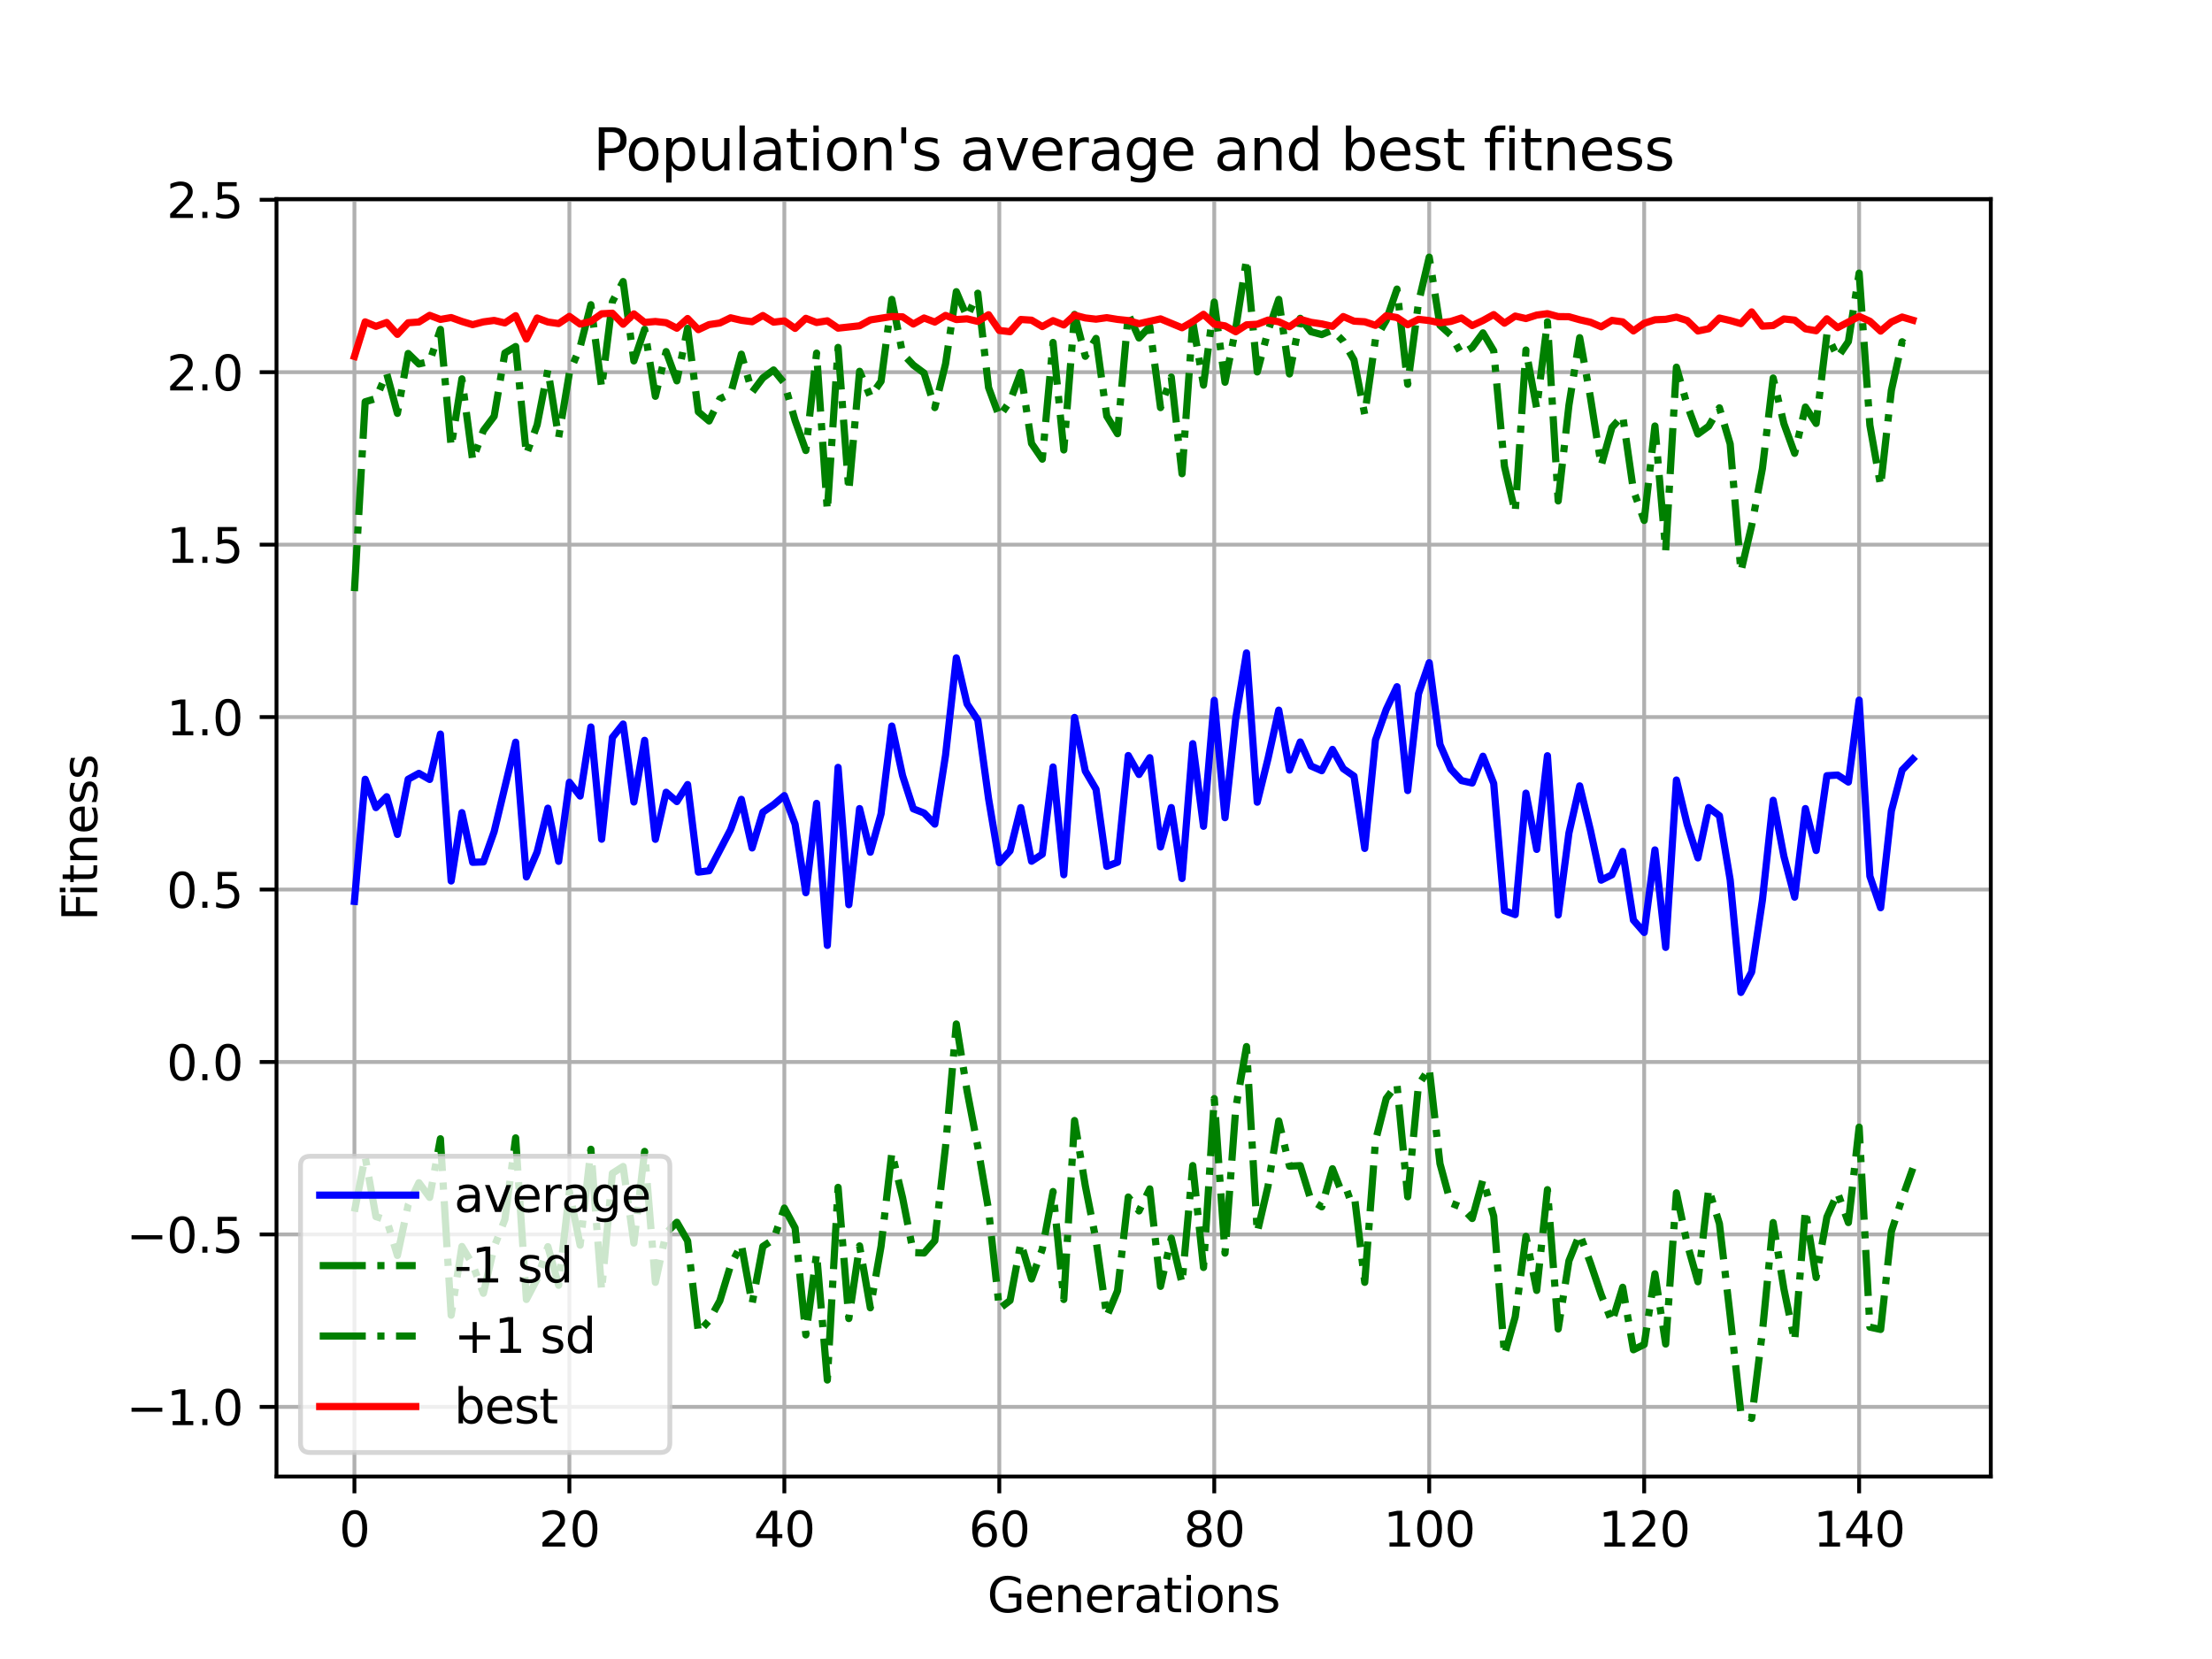 <?xml version="1.0" encoding="utf-8" standalone="no"?>
<!DOCTYPE svg PUBLIC "-//W3C//DTD SVG 1.1//EN"
  "http://www.w3.org/Graphics/SVG/1.1/DTD/svg11.dtd">
<svg xmlns:xlink="http://www.w3.org/1999/xlink" width="460.8pt" height="345.6pt" viewBox="0 0 460.8 345.6" xmlns="http://www.w3.org/2000/svg" version="1.1">
 <defs>
  <style type="text/css">*{stroke-linejoin: round; stroke-linecap: butt}</style>
 </defs>
 <g id="figure_1">
  <g id="patch_1">
   <path d="M 0 345.6 
L 460.8 345.6 
L 460.8 0 
L 0 0 
z
" style="fill: #ffffff"/>
  </g>
  <g id="axes_1">
   <g id="patch_2">
    <path d="M 57.6 307.584 
L 414.72 307.584 
L 414.72 41.472 
L 57.6 41.472 
z
" style="fill: #ffffff"/>
   </g>
   <g id="matplotlib.axis_1">
    <g id="xtick_1">
     <g id="line2d_1">
      <path d="M 73.833 307.584 
L 73.833 41.472 
" clip-path="url(#ped1a5c85a5)" style="fill: none; stroke: #b0b0b0; stroke-width: 0.8; stroke-linecap: square"/>
     </g>
     <g id="line2d_2">
      <defs>
       <path id="m514f071014" d="M 0 0 
L 0 3.5 
" style="stroke: #000000; stroke-width: 0.8"/>
      </defs>
      <g>
       <use xlink:href="#m514f071014" x="73.833" y="307.584" style="stroke: #000000; stroke-width: 0.8"/>
      </g>
     </g>
     <g id="text_1">
      <!-- 0 -->
      <g transform="translate(70.651 322.182) scale(0.1 -0.1)">
       <defs>
        <path id="DejaVuSans-30" d="M 2034 4250 
Q 1547 4250 1301 3770 
Q 1056 3291 1056 2328 
Q 1056 1369 1301 889 
Q 1547 409 2034 409 
Q 2525 409 2770 889 
Q 3016 1369 3016 2328 
Q 3016 3291 2770 3770 
Q 2525 4250 2034 4250 
z
M 2034 4750 
Q 2819 4750 3233 4129 
Q 3647 3509 3647 2328 
Q 3647 1150 3233 529 
Q 2819 -91 2034 -91 
Q 1250 -91 836 529 
Q 422 1150 422 2328 
Q 422 3509 836 4129 
Q 1250 4750 2034 4750 
z
" transform="scale(0.016)"/>
       </defs>
       <use xlink:href="#DejaVuSans-30"/>
      </g>
     </g>
    </g>
    <g id="xtick_2">
     <g id="line2d_3">
      <path d="M 118.613 307.584 
L 118.613 41.472 
" clip-path="url(#ped1a5c85a5)" style="fill: none; stroke: #b0b0b0; stroke-width: 0.8; stroke-linecap: square"/>
     </g>
     <g id="line2d_4">
      <g>
       <use xlink:href="#m514f071014" x="118.613" y="307.584" style="stroke: #000000; stroke-width: 0.8"/>
      </g>
     </g>
     <g id="text_2">
      <!-- 20 -->
      <g transform="translate(112.25 322.182) scale(0.1 -0.1)">
       <defs>
        <path id="DejaVuSans-32" d="M 1228 531 
L 3431 531 
L 3431 0 
L 469 0 
L 469 531 
Q 828 903 1448 1529 
Q 2069 2156 2228 2338 
Q 2531 2678 2651 2914 
Q 2772 3150 2772 3378 
Q 2772 3750 2511 3984 
Q 2250 4219 1831 4219 
Q 1534 4219 1204 4116 
Q 875 4013 500 3803 
L 500 4441 
Q 881 4594 1212 4672 
Q 1544 4750 1819 4750 
Q 2544 4750 2975 4387 
Q 3406 4025 3406 3419 
Q 3406 3131 3298 2873 
Q 3191 2616 2906 2266 
Q 2828 2175 2409 1742 
Q 1991 1309 1228 531 
z
" transform="scale(0.016)"/>
       </defs>
       <use xlink:href="#DejaVuSans-32"/>
       <use xlink:href="#DejaVuSans-30" x="63.623"/>
      </g>
     </g>
    </g>
    <g id="xtick_3">
     <g id="line2d_5">
      <path d="M 163.393 307.584 
L 163.393 41.472 
" clip-path="url(#ped1a5c85a5)" style="fill: none; stroke: #b0b0b0; stroke-width: 0.8; stroke-linecap: square"/>
     </g>
     <g id="line2d_6">
      <g>
       <use xlink:href="#m514f071014" x="163.393" y="307.584" style="stroke: #000000; stroke-width: 0.8"/>
      </g>
     </g>
     <g id="text_3">
      <!-- 40 -->
      <g transform="translate(157.03 322.182) scale(0.1 -0.1)">
       <defs>
        <path id="DejaVuSans-34" d="M 2419 4116 
L 825 1625 
L 2419 1625 
L 2419 4116 
z
M 2253 4666 
L 3047 4666 
L 3047 1625 
L 3713 1625 
L 3713 1100 
L 3047 1100 
L 3047 0 
L 2419 0 
L 2419 1100 
L 313 1100 
L 313 1709 
L 2253 4666 
z
" transform="scale(0.016)"/>
       </defs>
       <use xlink:href="#DejaVuSans-34"/>
       <use xlink:href="#DejaVuSans-30" x="63.623"/>
      </g>
     </g>
    </g>
    <g id="xtick_4">
     <g id="line2d_7">
      <path d="M 208.173 307.584 
L 208.173 41.472 
" clip-path="url(#ped1a5c85a5)" style="fill: none; stroke: #b0b0b0; stroke-width: 0.8; stroke-linecap: square"/>
     </g>
     <g id="line2d_8">
      <g>
       <use xlink:href="#m514f071014" x="208.173" y="307.584" style="stroke: #000000; stroke-width: 0.8"/>
      </g>
     </g>
     <g id="text_4">
      <!-- 60 -->
      <g transform="translate(201.81 322.182) scale(0.1 -0.1)">
       <defs>
        <path id="DejaVuSans-36" d="M 2113 2584 
Q 1688 2584 1439 2293 
Q 1191 2003 1191 1497 
Q 1191 994 1439 701 
Q 1688 409 2113 409 
Q 2538 409 2786 701 
Q 3034 994 3034 1497 
Q 3034 2003 2786 2293 
Q 2538 2584 2113 2584 
z
M 3366 4563 
L 3366 3988 
Q 3128 4100 2886 4159 
Q 2644 4219 2406 4219 
Q 1781 4219 1451 3797 
Q 1122 3375 1075 2522 
Q 1259 2794 1537 2939 
Q 1816 3084 2150 3084 
Q 2853 3084 3261 2657 
Q 3669 2231 3669 1497 
Q 3669 778 3244 343 
Q 2819 -91 2113 -91 
Q 1303 -91 875 529 
Q 447 1150 447 2328 
Q 447 3434 972 4092 
Q 1497 4750 2381 4750 
Q 2619 4750 2861 4703 
Q 3103 4656 3366 4563 
z
" transform="scale(0.016)"/>
       </defs>
       <use xlink:href="#DejaVuSans-36"/>
       <use xlink:href="#DejaVuSans-30" x="63.623"/>
      </g>
     </g>
    </g>
    <g id="xtick_5">
     <g id="line2d_9">
      <path d="M 252.952 307.584 
L 252.952 41.472 
" clip-path="url(#ped1a5c85a5)" style="fill: none; stroke: #b0b0b0; stroke-width: 0.8; stroke-linecap: square"/>
     </g>
     <g id="line2d_10">
      <g>
       <use xlink:href="#m514f071014" x="252.952" y="307.584" style="stroke: #000000; stroke-width: 0.8"/>
      </g>
     </g>
     <g id="text_5">
      <!-- 80 -->
      <g transform="translate(246.59 322.182) scale(0.1 -0.1)">
       <defs>
        <path id="DejaVuSans-38" d="M 2034 2216 
Q 1584 2216 1326 1975 
Q 1069 1734 1069 1313 
Q 1069 891 1326 650 
Q 1584 409 2034 409 
Q 2484 409 2743 651 
Q 3003 894 3003 1313 
Q 3003 1734 2745 1975 
Q 2488 2216 2034 2216 
z
M 1403 2484 
Q 997 2584 770 2862 
Q 544 3141 544 3541 
Q 544 4100 942 4425 
Q 1341 4750 2034 4750 
Q 2731 4750 3128 4425 
Q 3525 4100 3525 3541 
Q 3525 3141 3298 2862 
Q 3072 2584 2669 2484 
Q 3125 2378 3379 2068 
Q 3634 1759 3634 1313 
Q 3634 634 3220 271 
Q 2806 -91 2034 -91 
Q 1263 -91 848 271 
Q 434 634 434 1313 
Q 434 1759 690 2068 
Q 947 2378 1403 2484 
z
M 1172 3481 
Q 1172 3119 1398 2916 
Q 1625 2713 2034 2713 
Q 2441 2713 2670 2916 
Q 2900 3119 2900 3481 
Q 2900 3844 2670 4047 
Q 2441 4250 2034 4250 
Q 1625 4250 1398 4047 
Q 1172 3844 1172 3481 
z
" transform="scale(0.016)"/>
       </defs>
       <use xlink:href="#DejaVuSans-38"/>
       <use xlink:href="#DejaVuSans-30" x="63.623"/>
      </g>
     </g>
    </g>
    <g id="xtick_6">
     <g id="line2d_11">
      <path d="M 297.732 307.584 
L 297.732 41.472 
" clip-path="url(#ped1a5c85a5)" style="fill: none; stroke: #b0b0b0; stroke-width: 0.8; stroke-linecap: square"/>
     </g>
     <g id="line2d_12">
      <g>
       <use xlink:href="#m514f071014" x="297.732" y="307.584" style="stroke: #000000; stroke-width: 0.8"/>
      </g>
     </g>
     <g id="text_6">
      <!-- 100 -->
      <g transform="translate(288.189 322.182) scale(0.1 -0.1)">
       <defs>
        <path id="DejaVuSans-31" d="M 794 531 
L 1825 531 
L 1825 4091 
L 703 3866 
L 703 4441 
L 1819 4666 
L 2450 4666 
L 2450 531 
L 3481 531 
L 3481 0 
L 794 0 
L 794 531 
z
" transform="scale(0.016)"/>
       </defs>
       <use xlink:href="#DejaVuSans-31"/>
       <use xlink:href="#DejaVuSans-30" x="63.623"/>
       <use xlink:href="#DejaVuSans-30" x="127.246"/>
      </g>
     </g>
    </g>
    <g id="xtick_7">
     <g id="line2d_13">
      <path d="M 342.512 307.584 
L 342.512 41.472 
" clip-path="url(#ped1a5c85a5)" style="fill: none; stroke: #b0b0b0; stroke-width: 0.8; stroke-linecap: square"/>
     </g>
     <g id="line2d_14">
      <g>
       <use xlink:href="#m514f071014" x="342.512" y="307.584" style="stroke: #000000; stroke-width: 0.8"/>
      </g>
     </g>
     <g id="text_7">
      <!-- 120 -->
      <g transform="translate(332.969 322.182) scale(0.1 -0.1)">
       <use xlink:href="#DejaVuSans-31"/>
       <use xlink:href="#DejaVuSans-32" x="63.623"/>
       <use xlink:href="#DejaVuSans-30" x="127.246"/>
      </g>
     </g>
    </g>
    <g id="xtick_8">
     <g id="line2d_15">
      <path d="M 387.292 307.584 
L 387.292 41.472 
" clip-path="url(#ped1a5c85a5)" style="fill: none; stroke: #b0b0b0; stroke-width: 0.8; stroke-linecap: square"/>
     </g>
     <g id="line2d_16">
      <g>
       <use xlink:href="#m514f071014" x="387.292" y="307.584" style="stroke: #000000; stroke-width: 0.8"/>
      </g>
     </g>
     <g id="text_8">
      <!-- 140 -->
      <g transform="translate(377.749 322.182) scale(0.1 -0.1)">
       <use xlink:href="#DejaVuSans-31"/>
       <use xlink:href="#DejaVuSans-34" x="63.623"/>
       <use xlink:href="#DejaVuSans-30" x="127.246"/>
      </g>
     </g>
    </g>
    <g id="text_9">
     <!-- Generations -->
     <g transform="translate(205.662 335.861) scale(0.1 -0.1)">
      <defs>
       <path id="DejaVuSans-47" d="M 3809 666 
L 3809 1919 
L 2778 1919 
L 2778 2438 
L 4434 2438 
L 4434 434 
Q 4069 175 3628 42 
Q 3188 -91 2688 -91 
Q 1594 -91 976 548 
Q 359 1188 359 2328 
Q 359 3472 976 4111 
Q 1594 4750 2688 4750 
Q 3144 4750 3555 4637 
Q 3966 4525 4313 4306 
L 4313 3634 
Q 3963 3931 3569 4081 
Q 3175 4231 2741 4231 
Q 1884 4231 1454 3753 
Q 1025 3275 1025 2328 
Q 1025 1384 1454 906 
Q 1884 428 2741 428 
Q 3075 428 3337 486 
Q 3600 544 3809 666 
z
" transform="scale(0.016)"/>
       <path id="DejaVuSans-65" d="M 3597 1894 
L 3597 1613 
L 953 1613 
Q 991 1019 1311 708 
Q 1631 397 2203 397 
Q 2534 397 2845 478 
Q 3156 559 3463 722 
L 3463 178 
Q 3153 47 2828 -22 
Q 2503 -91 2169 -91 
Q 1331 -91 842 396 
Q 353 884 353 1716 
Q 353 2575 817 3079 
Q 1281 3584 2069 3584 
Q 2775 3584 3186 3129 
Q 3597 2675 3597 1894 
z
M 3022 2063 
Q 3016 2534 2758 2815 
Q 2500 3097 2075 3097 
Q 1594 3097 1305 2825 
Q 1016 2553 972 2059 
L 3022 2063 
z
" transform="scale(0.016)"/>
       <path id="DejaVuSans-6e" d="M 3513 2113 
L 3513 0 
L 2938 0 
L 2938 2094 
Q 2938 2591 2744 2837 
Q 2550 3084 2163 3084 
Q 1697 3084 1428 2787 
Q 1159 2491 1159 1978 
L 1159 0 
L 581 0 
L 581 3500 
L 1159 3500 
L 1159 2956 
Q 1366 3272 1645 3428 
Q 1925 3584 2291 3584 
Q 2894 3584 3203 3211 
Q 3513 2838 3513 2113 
z
" transform="scale(0.016)"/>
       <path id="DejaVuSans-72" d="M 2631 2963 
Q 2534 3019 2420 3045 
Q 2306 3072 2169 3072 
Q 1681 3072 1420 2755 
Q 1159 2438 1159 1844 
L 1159 0 
L 581 0 
L 581 3500 
L 1159 3500 
L 1159 2956 
Q 1341 3275 1631 3429 
Q 1922 3584 2338 3584 
Q 2397 3584 2469 3576 
Q 2541 3569 2628 3553 
L 2631 2963 
z
" transform="scale(0.016)"/>
       <path id="DejaVuSans-61" d="M 2194 1759 
Q 1497 1759 1228 1600 
Q 959 1441 959 1056 
Q 959 750 1161 570 
Q 1363 391 1709 391 
Q 2188 391 2477 730 
Q 2766 1069 2766 1631 
L 2766 1759 
L 2194 1759 
z
M 3341 1997 
L 3341 0 
L 2766 0 
L 2766 531 
Q 2569 213 2275 61 
Q 1981 -91 1556 -91 
Q 1019 -91 701 211 
Q 384 513 384 1019 
Q 384 1609 779 1909 
Q 1175 2209 1959 2209 
L 2766 2209 
L 2766 2266 
Q 2766 2663 2505 2880 
Q 2244 3097 1772 3097 
Q 1472 3097 1187 3025 
Q 903 2953 641 2809 
L 641 3341 
Q 956 3463 1253 3523 
Q 1550 3584 1831 3584 
Q 2591 3584 2966 3190 
Q 3341 2797 3341 1997 
z
" transform="scale(0.016)"/>
       <path id="DejaVuSans-74" d="M 1172 4494 
L 1172 3500 
L 2356 3500 
L 2356 3053 
L 1172 3053 
L 1172 1153 
Q 1172 725 1289 603 
Q 1406 481 1766 481 
L 2356 481 
L 2356 0 
L 1766 0 
Q 1100 0 847 248 
Q 594 497 594 1153 
L 594 3053 
L 172 3053 
L 172 3500 
L 594 3500 
L 594 4494 
L 1172 4494 
z
" transform="scale(0.016)"/>
       <path id="DejaVuSans-69" d="M 603 3500 
L 1178 3500 
L 1178 0 
L 603 0 
L 603 3500 
z
M 603 4863 
L 1178 4863 
L 1178 4134 
L 603 4134 
L 603 4863 
z
" transform="scale(0.016)"/>
       <path id="DejaVuSans-6f" d="M 1959 3097 
Q 1497 3097 1228 2736 
Q 959 2375 959 1747 
Q 959 1119 1226 758 
Q 1494 397 1959 397 
Q 2419 397 2687 759 
Q 2956 1122 2956 1747 
Q 2956 2369 2687 2733 
Q 2419 3097 1959 3097 
z
M 1959 3584 
Q 2709 3584 3137 3096 
Q 3566 2609 3566 1747 
Q 3566 888 3137 398 
Q 2709 -91 1959 -91 
Q 1206 -91 779 398 
Q 353 888 353 1747 
Q 353 2609 779 3096 
Q 1206 3584 1959 3584 
z
" transform="scale(0.016)"/>
       <path id="DejaVuSans-73" d="M 2834 3397 
L 2834 2853 
Q 2591 2978 2328 3040 
Q 2066 3103 1784 3103 
Q 1356 3103 1142 2972 
Q 928 2841 928 2578 
Q 928 2378 1081 2264 
Q 1234 2150 1697 2047 
L 1894 2003 
Q 2506 1872 2764 1633 
Q 3022 1394 3022 966 
Q 3022 478 2636 193 
Q 2250 -91 1575 -91 
Q 1294 -91 989 -36 
Q 684 19 347 128 
L 347 722 
Q 666 556 975 473 
Q 1284 391 1588 391 
Q 1994 391 2212 530 
Q 2431 669 2431 922 
Q 2431 1156 2273 1281 
Q 2116 1406 1581 1522 
L 1381 1569 
Q 847 1681 609 1914 
Q 372 2147 372 2553 
Q 372 3047 722 3315 
Q 1072 3584 1716 3584 
Q 2034 3584 2315 3537 
Q 2597 3491 2834 3397 
z
" transform="scale(0.016)"/>
      </defs>
      <use xlink:href="#DejaVuSans-47"/>
      <use xlink:href="#DejaVuSans-65" x="77.49"/>
      <use xlink:href="#DejaVuSans-6e" x="139.014"/>
      <use xlink:href="#DejaVuSans-65" x="202.393"/>
      <use xlink:href="#DejaVuSans-72" x="263.916"/>
      <use xlink:href="#DejaVuSans-61" x="305.029"/>
      <use xlink:href="#DejaVuSans-74" x="366.309"/>
      <use xlink:href="#DejaVuSans-69" x="405.518"/>
      <use xlink:href="#DejaVuSans-6f" x="433.301"/>
      <use xlink:href="#DejaVuSans-6e" x="494.482"/>
      <use xlink:href="#DejaVuSans-73" x="557.861"/>
     </g>
    </g>
   </g>
   <g id="matplotlib.axis_2">
    <g id="ytick_1">
     <g id="line2d_17">
      <path d="M 57.6 293.081 
L 414.72 293.081 
" clip-path="url(#ped1a5c85a5)" style="fill: none; stroke: #b0b0b0; stroke-width: 0.8; stroke-linecap: square"/>
     </g>
     <g id="line2d_18">
      <defs>
       <path id="m9e03acdcc9" d="M 0 0 
L -3.5 0 
" style="stroke: #000000; stroke-width: 0.8"/>
      </defs>
      <g>
       <use xlink:href="#m9e03acdcc9" x="57.6" y="293.081" style="stroke: #000000; stroke-width: 0.8"/>
      </g>
     </g>
     <g id="text_10">
      <!-- −1.0 -->
      <g transform="translate(26.317 296.88) scale(0.1 -0.1)">
       <defs>
        <path id="DejaVuSans-2212" d="M 678 2272 
L 4684 2272 
L 4684 1741 
L 678 1741 
L 678 2272 
z
" transform="scale(0.016)"/>
        <path id="DejaVuSans-2e" d="M 684 794 
L 1344 794 
L 1344 0 
L 684 0 
L 684 794 
z
" transform="scale(0.016)"/>
       </defs>
       <use xlink:href="#DejaVuSans-2212"/>
       <use xlink:href="#DejaVuSans-31" x="83.789"/>
       <use xlink:href="#DejaVuSans-2e" x="147.412"/>
       <use xlink:href="#DejaVuSans-30" x="179.199"/>
      </g>
     </g>
    </g>
    <g id="ytick_2">
     <g id="line2d_19">
      <path d="M 57.6 257.156 
L 414.72 257.156 
" clip-path="url(#ped1a5c85a5)" style="fill: none; stroke: #b0b0b0; stroke-width: 0.8; stroke-linecap: square"/>
     </g>
     <g id="line2d_20">
      <g>
       <use xlink:href="#m9e03acdcc9" x="57.6" y="257.156" style="stroke: #000000; stroke-width: 0.8"/>
      </g>
     </g>
     <g id="text_11">
      <!-- −0.5 -->
      <g transform="translate(26.317 260.955) scale(0.1 -0.1)">
       <defs>
        <path id="DejaVuSans-35" d="M 691 4666 
L 3169 4666 
L 3169 4134 
L 1269 4134 
L 1269 2991 
Q 1406 3038 1543 3061 
Q 1681 3084 1819 3084 
Q 2600 3084 3056 2656 
Q 3513 2228 3513 1497 
Q 3513 744 3044 326 
Q 2575 -91 1722 -91 
Q 1428 -91 1123 -41 
Q 819 9 494 109 
L 494 744 
Q 775 591 1075 516 
Q 1375 441 1709 441 
Q 2250 441 2565 725 
Q 2881 1009 2881 1497 
Q 2881 1984 2565 2268 
Q 2250 2553 1709 2553 
Q 1456 2553 1204 2497 
Q 953 2441 691 2322 
L 691 4666 
z
" transform="scale(0.016)"/>
       </defs>
       <use xlink:href="#DejaVuSans-2212"/>
       <use xlink:href="#DejaVuSans-30" x="83.789"/>
       <use xlink:href="#DejaVuSans-2e" x="147.412"/>
       <use xlink:href="#DejaVuSans-35" x="179.199"/>
      </g>
     </g>
    </g>
    <g id="ytick_3">
     <g id="line2d_21">
      <path d="M 57.6 221.232 
L 414.72 221.232 
" clip-path="url(#ped1a5c85a5)" style="fill: none; stroke: #b0b0b0; stroke-width: 0.8; stroke-linecap: square"/>
     </g>
     <g id="line2d_22">
      <g>
       <use xlink:href="#m9e03acdcc9" x="57.6" y="221.232" style="stroke: #000000; stroke-width: 0.8"/>
      </g>
     </g>
     <g id="text_12">
      <!-- 0.0 -->
      <g transform="translate(34.697 225.031) scale(0.1 -0.1)">
       <use xlink:href="#DejaVuSans-30"/>
       <use xlink:href="#DejaVuSans-2e" x="63.623"/>
       <use xlink:href="#DejaVuSans-30" x="95.41"/>
      </g>
     </g>
    </g>
    <g id="ytick_4">
     <g id="line2d_23">
      <path d="M 57.6 185.307 
L 414.72 185.307 
" clip-path="url(#ped1a5c85a5)" style="fill: none; stroke: #b0b0b0; stroke-width: 0.8; stroke-linecap: square"/>
     </g>
     <g id="line2d_24">
      <g>
       <use xlink:href="#m9e03acdcc9" x="57.6" y="185.307" style="stroke: #000000; stroke-width: 0.8"/>
      </g>
     </g>
     <g id="text_13">
      <!-- 0.5 -->
      <g transform="translate(34.697 189.107) scale(0.1 -0.1)">
       <use xlink:href="#DejaVuSans-30"/>
       <use xlink:href="#DejaVuSans-2e" x="63.623"/>
       <use xlink:href="#DejaVuSans-35" x="95.41"/>
      </g>
     </g>
    </g>
    <g id="ytick_5">
     <g id="line2d_25">
      <path d="M 57.6 149.383 
L 414.72 149.383 
" clip-path="url(#ped1a5c85a5)" style="fill: none; stroke: #b0b0b0; stroke-width: 0.8; stroke-linecap: square"/>
     </g>
     <g id="line2d_26">
      <g>
       <use xlink:href="#m9e03acdcc9" x="57.6" y="149.383" style="stroke: #000000; stroke-width: 0.8"/>
      </g>
     </g>
     <g id="text_14">
      <!-- 1.0 -->
      <g transform="translate(34.697 153.182) scale(0.1 -0.1)">
       <use xlink:href="#DejaVuSans-31"/>
       <use xlink:href="#DejaVuSans-2e" x="63.623"/>
       <use xlink:href="#DejaVuSans-30" x="95.41"/>
      </g>
     </g>
    </g>
    <g id="ytick_6">
     <g id="line2d_27">
      <path d="M 57.6 113.458 
L 414.72 113.458 
" clip-path="url(#ped1a5c85a5)" style="fill: none; stroke: #b0b0b0; stroke-width: 0.8; stroke-linecap: square"/>
     </g>
     <g id="line2d_28">
      <g>
       <use xlink:href="#m9e03acdcc9" x="57.6" y="113.458" style="stroke: #000000; stroke-width: 0.8"/>
      </g>
     </g>
     <g id="text_15">
      <!-- 1.5 -->
      <g transform="translate(34.697 117.258) scale(0.1 -0.1)">
       <use xlink:href="#DejaVuSans-31"/>
       <use xlink:href="#DejaVuSans-2e" x="63.623"/>
       <use xlink:href="#DejaVuSans-35" x="95.41"/>
      </g>
     </g>
    </g>
    <g id="ytick_7">
     <g id="line2d_29">
      <path d="M 57.6 77.534 
L 414.72 77.534 
" clip-path="url(#ped1a5c85a5)" style="fill: none; stroke: #b0b0b0; stroke-width: 0.8; stroke-linecap: square"/>
     </g>
     <g id="line2d_30">
      <g>
       <use xlink:href="#m9e03acdcc9" x="57.6" y="77.534" style="stroke: #000000; stroke-width: 0.8"/>
      </g>
     </g>
     <g id="text_16">
      <!-- 2.0 -->
      <g transform="translate(34.697 81.333) scale(0.1 -0.1)">
       <use xlink:href="#DejaVuSans-32"/>
       <use xlink:href="#DejaVuSans-2e" x="63.623"/>
       <use xlink:href="#DejaVuSans-30" x="95.41"/>
      </g>
     </g>
    </g>
    <g id="ytick_8">
     <g id="line2d_31">
      <path d="M 57.6 41.609 
L 414.72 41.609 
" clip-path="url(#ped1a5c85a5)" style="fill: none; stroke: #b0b0b0; stroke-width: 0.8; stroke-linecap: square"/>
     </g>
     <g id="line2d_32">
      <g>
       <use xlink:href="#m9e03acdcc9" x="57.6" y="41.609" style="stroke: #000000; stroke-width: 0.8"/>
      </g>
     </g>
     <g id="text_17">
      <!-- 2.5 -->
      <g transform="translate(34.697 45.409) scale(0.1 -0.1)">
       <use xlink:href="#DejaVuSans-32"/>
       <use xlink:href="#DejaVuSans-2e" x="63.623"/>
       <use xlink:href="#DejaVuSans-35" x="95.41"/>
      </g>
     </g>
    </g>
    <g id="text_18">
     <!-- Fitness -->
     <g transform="translate(20.238 191.845) rotate(-90) scale(0.1 -0.1)">
      <defs>
       <path id="DejaVuSans-46" d="M 628 4666 
L 3309 4666 
L 3309 4134 
L 1259 4134 
L 1259 2759 
L 3109 2759 
L 3109 2228 
L 1259 2228 
L 1259 0 
L 628 0 
L 628 4666 
z
" transform="scale(0.016)"/>
      </defs>
      <use xlink:href="#DejaVuSans-46"/>
      <use xlink:href="#DejaVuSans-69" x="50.27"/>
      <use xlink:href="#DejaVuSans-74" x="78.053"/>
      <use xlink:href="#DejaVuSans-6e" x="117.262"/>
      <use xlink:href="#DejaVuSans-65" x="180.641"/>
      <use xlink:href="#DejaVuSans-73" x="242.164"/>
      <use xlink:href="#DejaVuSans-73" x="294.264"/>
     </g>
    </g>
   </g>
   <g id="line2d_33">
    <path d="M 73.833 187.779 
L 76.072 162.34 
L 78.311 168.237 
L 80.55 165.969 
L 82.789 173.823 
L 85.028 162.334 
L 87.267 161.101 
L 89.506 162.376 
L 91.745 152.924 
L 93.984 183.524 
L 96.223 169.29 
L 98.462 179.634 
L 100.701 179.557 
L 102.94 173.241 
L 107.418 154.614 
L 109.657 182.685 
L 111.896 177.471 
L 114.135 168.362 
L 116.374 179.433 
L 118.613 162.958 
L 120.852 165.831 
L 123.091 151.445 
L 125.33 174.824 
L 127.569 153.64 
L 129.808 150.826 
L 132.047 167.072 
L 134.286 154.224 
L 136.525 174.845 
L 138.764 165.044 
L 141.003 166.981 
L 143.242 163.435 
L 145.481 181.683 
L 147.72 181.391 
L 152.198 172.817 
L 154.437 166.516 
L 156.676 176.645 
L 158.915 169.194 
L 161.154 167.628 
L 163.393 165.741 
L 165.632 171.698 
L 167.871 185.969 
L 170.11 167.358 
L 172.349 196.941 
L 174.588 159.857 
L 176.827 188.461 
L 179.066 168.444 
L 181.305 177.53 
L 183.544 169.524 
L 185.783 151.252 
L 188.022 161.578 
L 190.261 168.49 
L 192.5 169.368 
L 194.739 171.682 
L 196.978 157.303 
L 199.217 137.04 
L 201.456 146.638 
L 203.695 150.002 
L 205.934 166.36 
L 208.173 179.711 
L 210.412 177.243 
L 212.651 168.244 
L 214.89 179.41 
L 217.129 177.946 
L 219.368 159.775 
L 221.607 182.22 
L 223.846 149.459 
L 226.085 160.616 
L 228.324 164.422 
L 230.563 180.474 
L 232.802 179.623 
L 235.041 157.389 
L 237.279 161.337 
L 239.518 157.841 
L 241.757 176.442 
L 243.996 168.231 
L 246.235 183.008 
L 248.474 154.924 
L 250.713 172.132 
L 252.952 145.889 
L 255.191 170.339 
L 257.43 149.614 
L 259.669 136.014 
L 261.908 167.112 
L 264.147 158.052 
L 266.386 147.939 
L 268.625 160.42 
L 270.864 154.567 
L 273.103 159.569 
L 275.342 160.553 
L 277.581 156.114 
L 279.82 160.123 
L 282.059 161.682 
L 284.298 176.741 
L 286.537 154.151 
L 288.776 147.798 
L 291.015 143.053 
L 293.254 164.684 
L 295.493 144.552 
L 297.732 138.056 
L 299.971 155.086 
L 302.21 160.192 
L 304.449 162.609 
L 306.688 163.117 
L 308.927 157.535 
L 311.166 163.216 
L 313.405 189.702 
L 315.644 190.528 
L 317.883 165.238 
L 320.122 176.943 
L 322.361 157.432 
L 324.6 190.601 
L 326.839 173.529 
L 329.078 163.714 
L 331.317 172.953 
L 333.556 183.354 
L 335.795 182.232 
L 338.034 177.362 
L 340.273 191.677 
L 342.512 194.249 
L 344.751 177.054 
L 346.99 197.358 
L 349.229 162.493 
L 351.468 171.734 
L 353.707 178.715 
L 355.946 168.226 
L 358.185 169.935 
L 360.424 183.284 
L 362.663 206.744 
L 364.902 202.492 
L 367.141 187.531 
L 369.38 166.716 
L 371.619 178.386 
L 373.858 186.894 
L 376.097 168.44 
L 378.336 177.173 
L 380.575 161.591 
L 382.814 161.459 
L 385.053 162.917 
L 387.292 145.846 
L 389.531 182.522 
L 391.77 189.096 
L 394.009 168.941 
L 396.248 160.425 
L 398.487 158.113 
L 398.487 158.113 
" clip-path="url(#ped1a5c85a5)" style="fill: none; stroke: #0000ff; stroke-width: 1.5; stroke-linecap: square"/>
   </g>
   <g id="line2d_34">
    <path d="M 73.833 252.409 
L 76.072 240.984 
L 78.311 253.443 
L 80.55 254.149 
L 82.789 261.533 
L 85.028 251.03 
L 87.267 246.384 
L 89.506 249.443 
L 91.745 237.226 
L 93.984 273.979 
L 96.223 259.663 
L 98.462 263.419 
L 100.701 269.416 
L 102.94 259.763 
L 105.179 254.021 
L 107.418 237.042 
L 109.657 270.701 
L 111.896 266.427 
L 114.135 259.7 
L 116.374 267.751 
L 118.613 248.219 
L 120.852 259.389 
L 123.091 239.412 
L 125.33 268.893 
L 127.569 244.431 
L 129.808 243.001 
L 132.047 258.961 
L 134.286 239.858 
L 136.525 267.137 
L 138.764 256.847 
L 141.003 254.624 
L 143.242 258.492 
L 145.481 277.575 
L 147.72 275.084 
L 149.959 270.969 
L 152.198 263.603 
L 154.437 259.25 
L 156.676 271.581 
L 158.915 259.662 
L 161.154 258.186 
L 163.393 251.663 
L 165.632 255.803 
L 167.871 278.086 
L 170.11 261.158 
L 172.349 287.486 
L 174.588 247.347 
L 176.827 274.68 
L 179.066 259.54 
L 181.305 272.444 
L 183.544 259.608 
L 185.783 240.133 
L 188.022 249.495 
L 190.261 260.932 
L 192.5 261.022 
L 194.739 258.454 
L 196.978 238.823 
L 199.217 213.317 
L 201.456 227.249 
L 203.695 238.921 
L 205.934 251.991 
L 208.173 272.631 
L 210.412 270.916 
L 212.651 258.928 
L 214.89 266.438 
L 217.129 260.24 
L 219.368 248.215 
L 221.607 270.707 
L 223.846 233.424 
L 226.085 247.009 
L 228.324 258.345 
L 230.563 274.261 
L 232.802 268.895 
L 235.041 249.359 
L 237.279 252.263 
L 239.518 247.669 
L 241.757 267.971 
L 243.996 257.922 
L 246.235 267.329 
L 248.474 242.812 
L 250.713 264.039 
L 252.952 228.861 
L 255.191 261.051 
L 257.43 230.839 
L 259.669 218.019 
L 261.908 256.741 
L 264.147 247.118 
L 266.386 233.512 
L 268.625 242.936 
L 270.864 242.821 
L 273.103 250.038 
L 275.342 251.408 
L 277.581 243.469 
L 279.82 249.179 
L 282.059 248.394 
L 284.298 267.131 
L 286.537 237.669 
L 288.776 228.846 
L 291.015 225.885 
L 293.254 249.316 
L 295.493 226.032 
L 297.732 222.544 
L 299.971 242.404 
L 302.21 250.609 
L 304.449 251.485 
L 306.688 253.842 
L 308.927 245.731 
L 311.166 253.341 
L 313.405 282.241 
L 315.644 274.331 
L 317.883 257.557 
L 320.122 268.821 
L 322.361 247.83 
L 324.6 276.847 
L 326.839 262.653 
L 329.078 257.085 
L 331.317 263.118 
L 333.556 269.704 
L 335.795 275.412 
L 338.034 268.162 
L 340.273 281.183 
L 342.512 280.082 
L 344.751 265.363 
L 346.99 279.991 
L 349.229 248.496 
L 351.468 259.092 
L 353.707 267.014 
L 355.946 247.665 
L 358.185 254.908 
L 360.424 274.087 
L 362.663 294.42 
L 364.902 295.488 
L 367.141 277.439 
L 369.38 254.682 
L 371.619 268.503 
L 373.858 279.348 
L 376.097 252.085 
L 378.336 266.133 
L 380.575 253.539 
L 382.814 248.484 
L 385.053 254.685 
L 387.292 234.804 
L 389.531 276.465 
L 391.77 276.948 
L 394.009 256.561 
L 396.248 249.655 
L 398.487 243.367 
L 398.487 243.367 
" clip-path="url(#ped1a5c85a5)" style="fill: none; stroke-dasharray: 9.6,2.4,1.5,2.4; stroke-dashoffset: 0; stroke: #008000; stroke-width: 1.5"/>
   </g>
   <g id="line2d_35">
    <path d="M 73.833 123.148 
L 76.072 83.697 
L 78.311 83.03 
L 80.55 77.79 
L 82.789 86.113 
L 85.028 73.638 
L 87.267 75.818 
L 89.506 75.308 
L 91.745 68.622 
L 93.984 93.07 
L 96.223 78.917 
L 98.462 95.85 
L 100.701 89.699 
L 102.94 86.719 
L 105.179 73.536 
L 107.418 72.186 
L 109.657 94.67 
L 111.896 88.515 
L 114.135 77.025 
L 116.374 91.116 
L 118.613 77.698 
L 120.852 72.274 
L 123.091 63.478 
L 125.33 80.755 
L 127.569 62.849 
L 129.808 58.651 
L 132.047 75.184 
L 134.286 68.589 
L 136.525 82.554 
L 138.764 73.241 
L 141.003 79.338 
L 143.242 68.378 
L 145.481 85.792 
L 147.72 87.698 
L 149.959 83.084 
L 152.198 82.032 
L 154.437 73.781 
L 156.676 81.709 
L 158.915 78.727 
L 161.154 77.071 
L 163.393 79.819 
L 165.632 87.593 
L 167.871 93.852 
L 170.11 73.558 
L 172.349 106.396 
L 174.588 72.367 
L 176.827 102.242 
L 179.066 77.348 
L 181.305 82.615 
L 183.544 79.439 
L 185.783 62.37 
L 188.022 73.66 
L 190.261 76.048 
L 192.5 77.715 
L 194.739 84.91 
L 196.978 75.784 
L 199.217 60.763 
L 201.456 66.028 
L 203.695 61.083 
L 205.934 80.729 
L 208.173 86.792 
L 210.412 83.57 
L 212.651 77.559 
L 214.89 92.381 
L 217.129 95.651 
L 219.368 71.335 
L 221.607 93.733 
L 223.846 65.494 
L 226.085 74.223 
L 228.324 70.498 
L 230.563 86.688 
L 232.802 90.35 
L 235.041 65.418 
L 237.279 70.412 
L 239.518 68.013 
L 241.757 84.913 
L 243.996 78.54 
L 246.235 98.688 
L 248.474 67.036 
L 250.713 80.226 
L 252.952 62.917 
L 255.191 79.626 
L 257.43 68.389 
L 259.669 54.008 
L 261.908 77.482 
L 264.147 68.986 
L 266.386 62.367 
L 268.625 77.905 
L 270.864 66.312 
L 273.103 69.1 
L 275.342 69.698 
L 277.581 68.76 
L 279.82 71.066 
L 282.059 74.97 
L 284.298 86.351 
L 286.537 70.633 
L 288.776 66.75 
L 291.015 60.221 
L 293.254 80.053 
L 295.493 63.071 
L 297.732 53.568 
L 299.971 67.768 
L 302.21 69.774 
L 304.449 73.733 
L 306.688 72.393 
L 308.927 69.34 
L 311.166 73.09 
L 313.405 97.164 
L 315.644 106.725 
L 317.883 72.919 
L 320.122 85.065 
L 322.361 67.034 
L 324.6 104.356 
L 326.839 84.404 
L 329.078 70.344 
L 331.317 82.789 
L 333.556 97.004 
L 335.795 89.053 
L 338.034 86.562 
L 340.273 102.171 
L 342.512 108.416 
L 344.751 88.746 
L 346.99 114.725 
L 349.229 76.49 
L 351.468 84.375 
L 353.707 90.416 
L 355.946 88.787 
L 358.185 84.961 
L 360.424 92.48 
L 362.663 119.068 
L 364.902 109.496 
L 367.141 97.622 
L 369.38 78.749 
L 371.619 88.268 
L 373.858 94.439 
L 376.097 84.795 
L 378.336 88.213 
L 380.575 69.643 
L 382.814 74.434 
L 385.053 71.149 
L 387.292 56.888 
L 389.531 88.58 
L 391.77 101.245 
L 394.009 81.321 
L 396.248 71.196 
L 398.487 72.86 
L 398.487 72.86 
" clip-path="url(#ped1a5c85a5)" style="fill: none; stroke-dasharray: 9.6,2.4,1.5,2.4; stroke-dashoffset: 0; stroke: #008000; stroke-width: 1.5"/>
   </g>
   <g id="line2d_36">
    <path d="M 73.833 74.258 
L 76.072 67.051 
L 78.311 67.985 
L 80.55 67.18 
L 82.789 69.652 
L 85.028 67.238 
L 87.267 67.08 
L 89.506 65.693 
L 91.745 66.541 
L 93.984 66.153 
L 96.223 66.965 
L 98.462 67.633 
L 100.701 67.051 
L 102.94 66.749 
L 105.179 67.274 
L 107.418 65.765 
L 109.657 70.622 
L 111.896 66.246 
L 114.135 67.08 
L 116.374 67.403 
L 118.613 65.909 
L 120.852 67.511 
L 123.091 66.958 
L 125.33 65.363 
L 127.569 65.248 
L 129.808 67.54 
L 132.047 65.391 
L 134.286 67.166 
L 136.525 66.972 
L 138.764 67.216 
L 141.003 68.373 
L 143.242 66.354 
L 145.481 68.675 
L 147.72 67.619 
L 149.959 67.288 
L 152.198 66.203 
L 154.437 66.728 
L 156.676 67.022 
L 158.915 65.729 
L 161.154 67.109 
L 163.393 66.85 
L 165.632 68.409 
L 167.871 66.311 
L 170.11 67.18 
L 172.349 66.828 
L 174.588 68.359 
L 179.066 67.87 
L 181.305 66.642 
L 185.783 65.937 
L 188.022 66.002 
L 190.261 67.497 
L 192.5 66.246 
L 194.739 67.094 
L 196.978 65.708 
L 199.217 66.57 
L 201.456 66.419 
L 203.695 66.958 
L 205.934 65.564 
L 208.173 68.84 
L 210.412 69.099 
L 212.651 66.555 
L 214.89 66.699 
L 217.129 68.035 
L 219.368 66.792 
L 221.607 67.698 
L 223.846 65.657 
L 226.085 66.232 
L 228.324 66.491 
L 230.563 66.175 
L 232.802 66.541 
L 235.041 66.778 
L 237.279 67.425 
L 241.757 66.426 
L 246.235 68.28 
L 248.474 66.994 
L 250.713 65.478 
L 252.952 67.532 
L 255.191 67.877 
L 257.43 69.106 
L 259.669 67.669 
L 261.908 67.54 
L 264.147 66.685 
L 266.386 67.022 
L 268.625 68.071 
L 270.864 66.519 
L 273.103 67.145 
L 275.342 67.475 
L 277.581 67.985 
L 279.82 65.945 
L 282.059 66.9 
L 284.298 67.03 
L 286.537 67.777 
L 288.776 65.779 
L 291.015 66.146 
L 293.254 67.647 
L 295.493 66.519 
L 297.732 66.778 
L 299.971 67.252 
L 302.21 66.965 
L 304.449 66.246 
L 306.688 67.82 
L 308.927 66.771 
L 311.166 65.535 
L 313.405 67.324 
L 315.644 65.844 
L 317.883 66.361 
L 320.122 65.636 
L 322.361 65.341 
L 324.6 65.952 
L 326.839 65.981 
L 329.078 66.613 
L 331.317 67.123 
L 333.556 68.079 
L 335.795 66.742 
L 338.034 67.051 
L 340.273 68.934 
L 342.512 67.346 
L 344.751 66.613 
L 346.99 66.519 
L 349.229 66.06 
L 351.468 66.771 
L 353.707 68.948 
L 355.946 68.481 
L 358.185 66.254 
L 360.424 66.771 
L 362.663 67.41 
L 364.902 64.975 
L 367.141 67.942 
L 369.38 67.813 
L 371.619 66.44 
L 373.858 66.685 
L 376.097 68.502 
L 378.336 68.898 
L 380.575 66.412 
L 382.814 68.251 
L 387.292 65.909 
L 389.531 66.922 
L 391.77 68.977 
L 394.009 67.073 
L 396.248 66.045 
L 398.487 66.706 
L 398.487 66.706 
" clip-path="url(#ped1a5c85a5)" style="fill: none; stroke: #ff0000; stroke-width: 1.5; stroke-linecap: square"/>
   </g>
   <g id="patch_3">
    <path d="M 57.6 307.584 
L 57.6 41.472 
" style="fill: none; stroke: #000000; stroke-width: 0.8; stroke-linejoin: miter; stroke-linecap: square"/>
   </g>
   <g id="patch_4">
    <path d="M 414.72 307.584 
L 414.72 41.472 
" style="fill: none; stroke: #000000; stroke-width: 0.8; stroke-linejoin: miter; stroke-linecap: square"/>
   </g>
   <g id="patch_5">
    <path d="M 57.6 307.584 
L 414.72 307.584 
" style="fill: none; stroke: #000000; stroke-width: 0.8; stroke-linejoin: miter; stroke-linecap: square"/>
   </g>
   <g id="patch_6">
    <path d="M 57.6 41.472 
L 414.72 41.472 
" style="fill: none; stroke: #000000; stroke-width: 0.8; stroke-linejoin: miter; stroke-linecap: square"/>
   </g>
   <g id="text_19">
    <!-- Population's average and best fitness -->
    <g transform="translate(123.53 35.472) scale(0.12 -0.12)">
     <defs>
      <path id="DejaVuSans-50" d="M 1259 4147 
L 1259 2394 
L 2053 2394 
Q 2494 2394 2734 2622 
Q 2975 2850 2975 3272 
Q 2975 3691 2734 3919 
Q 2494 4147 2053 4147 
L 1259 4147 
z
M 628 4666 
L 2053 4666 
Q 2838 4666 3239 4311 
Q 3641 3956 3641 3272 
Q 3641 2581 3239 2228 
Q 2838 1875 2053 1875 
L 1259 1875 
L 1259 0 
L 628 0 
L 628 4666 
z
" transform="scale(0.016)"/>
      <path id="DejaVuSans-70" d="M 1159 525 
L 1159 -1331 
L 581 -1331 
L 581 3500 
L 1159 3500 
L 1159 2969 
Q 1341 3281 1617 3432 
Q 1894 3584 2278 3584 
Q 2916 3584 3314 3078 
Q 3713 2572 3713 1747 
Q 3713 922 3314 415 
Q 2916 -91 2278 -91 
Q 1894 -91 1617 61 
Q 1341 213 1159 525 
z
M 3116 1747 
Q 3116 2381 2855 2742 
Q 2594 3103 2138 3103 
Q 1681 3103 1420 2742 
Q 1159 2381 1159 1747 
Q 1159 1113 1420 752 
Q 1681 391 2138 391 
Q 2594 391 2855 752 
Q 3116 1113 3116 1747 
z
" transform="scale(0.016)"/>
      <path id="DejaVuSans-75" d="M 544 1381 
L 544 3500 
L 1119 3500 
L 1119 1403 
Q 1119 906 1312 657 
Q 1506 409 1894 409 
Q 2359 409 2629 706 
Q 2900 1003 2900 1516 
L 2900 3500 
L 3475 3500 
L 3475 0 
L 2900 0 
L 2900 538 
Q 2691 219 2414 64 
Q 2138 -91 1772 -91 
Q 1169 -91 856 284 
Q 544 659 544 1381 
z
M 1991 3584 
L 1991 3584 
z
" transform="scale(0.016)"/>
      <path id="DejaVuSans-6c" d="M 603 4863 
L 1178 4863 
L 1178 0 
L 603 0 
L 603 4863 
z
" transform="scale(0.016)"/>
      <path id="DejaVuSans-27" d="M 1147 4666 
L 1147 2931 
L 616 2931 
L 616 4666 
L 1147 4666 
z
" transform="scale(0.016)"/>
      <path id="DejaVuSans-20" transform="scale(0.016)"/>
      <path id="DejaVuSans-76" d="M 191 3500 
L 800 3500 
L 1894 563 
L 2988 3500 
L 3597 3500 
L 2284 0 
L 1503 0 
L 191 3500 
z
" transform="scale(0.016)"/>
      <path id="DejaVuSans-67" d="M 2906 1791 
Q 2906 2416 2648 2759 
Q 2391 3103 1925 3103 
Q 1463 3103 1205 2759 
Q 947 2416 947 1791 
Q 947 1169 1205 825 
Q 1463 481 1925 481 
Q 2391 481 2648 825 
Q 2906 1169 2906 1791 
z
M 3481 434 
Q 3481 -459 3084 -895 
Q 2688 -1331 1869 -1331 
Q 1566 -1331 1297 -1286 
Q 1028 -1241 775 -1147 
L 775 -588 
Q 1028 -725 1275 -790 
Q 1522 -856 1778 -856 
Q 2344 -856 2625 -561 
Q 2906 -266 2906 331 
L 2906 616 
Q 2728 306 2450 153 
Q 2172 0 1784 0 
Q 1141 0 747 490 
Q 353 981 353 1791 
Q 353 2603 747 3093 
Q 1141 3584 1784 3584 
Q 2172 3584 2450 3431 
Q 2728 3278 2906 2969 
L 2906 3500 
L 3481 3500 
L 3481 434 
z
" transform="scale(0.016)"/>
      <path id="DejaVuSans-64" d="M 2906 2969 
L 2906 4863 
L 3481 4863 
L 3481 0 
L 2906 0 
L 2906 525 
Q 2725 213 2448 61 
Q 2172 -91 1784 -91 
Q 1150 -91 751 415 
Q 353 922 353 1747 
Q 353 2572 751 3078 
Q 1150 3584 1784 3584 
Q 2172 3584 2448 3432 
Q 2725 3281 2906 2969 
z
M 947 1747 
Q 947 1113 1208 752 
Q 1469 391 1925 391 
Q 2381 391 2643 752 
Q 2906 1113 2906 1747 
Q 2906 2381 2643 2742 
Q 2381 3103 1925 3103 
Q 1469 3103 1208 2742 
Q 947 2381 947 1747 
z
" transform="scale(0.016)"/>
      <path id="DejaVuSans-62" d="M 3116 1747 
Q 3116 2381 2855 2742 
Q 2594 3103 2138 3103 
Q 1681 3103 1420 2742 
Q 1159 2381 1159 1747 
Q 1159 1113 1420 752 
Q 1681 391 2138 391 
Q 2594 391 2855 752 
Q 3116 1113 3116 1747 
z
M 1159 2969 
Q 1341 3281 1617 3432 
Q 1894 3584 2278 3584 
Q 2916 3584 3314 3078 
Q 3713 2572 3713 1747 
Q 3713 922 3314 415 
Q 2916 -91 2278 -91 
Q 1894 -91 1617 61 
Q 1341 213 1159 525 
L 1159 0 
L 581 0 
L 581 4863 
L 1159 4863 
L 1159 2969 
z
" transform="scale(0.016)"/>
      <path id="DejaVuSans-66" d="M 2375 4863 
L 2375 4384 
L 1825 4384 
Q 1516 4384 1395 4259 
Q 1275 4134 1275 3809 
L 1275 3500 
L 2222 3500 
L 2222 3053 
L 1275 3053 
L 1275 0 
L 697 0 
L 697 3053 
L 147 3053 
L 147 3500 
L 697 3500 
L 697 3744 
Q 697 4328 969 4595 
Q 1241 4863 1831 4863 
L 2375 4863 
z
" transform="scale(0.016)"/>
     </defs>
     <use xlink:href="#DejaVuSans-50"/>
     <use xlink:href="#DejaVuSans-6f" x="56.678"/>
     <use xlink:href="#DejaVuSans-70" x="117.859"/>
     <use xlink:href="#DejaVuSans-75" x="181.336"/>
     <use xlink:href="#DejaVuSans-6c" x="244.715"/>
     <use xlink:href="#DejaVuSans-61" x="272.498"/>
     <use xlink:href="#DejaVuSans-74" x="333.777"/>
     <use xlink:href="#DejaVuSans-69" x="372.986"/>
     <use xlink:href="#DejaVuSans-6f" x="400.77"/>
     <use xlink:href="#DejaVuSans-6e" x="461.951"/>
     <use xlink:href="#DejaVuSans-27" x="525.33"/>
     <use xlink:href="#DejaVuSans-73" x="552.82"/>
     <use xlink:href="#DejaVuSans-20" x="604.92"/>
     <use xlink:href="#DejaVuSans-61" x="636.707"/>
     <use xlink:href="#DejaVuSans-76" x="697.986"/>
     <use xlink:href="#DejaVuSans-65" x="757.166"/>
     <use xlink:href="#DejaVuSans-72" x="818.689"/>
     <use xlink:href="#DejaVuSans-61" x="859.803"/>
     <use xlink:href="#DejaVuSans-67" x="921.082"/>
     <use xlink:href="#DejaVuSans-65" x="984.559"/>
     <use xlink:href="#DejaVuSans-20" x="1046.082"/>
     <use xlink:href="#DejaVuSans-61" x="1077.869"/>
     <use xlink:href="#DejaVuSans-6e" x="1139.148"/>
     <use xlink:href="#DejaVuSans-64" x="1202.527"/>
     <use xlink:href="#DejaVuSans-20" x="1266.004"/>
     <use xlink:href="#DejaVuSans-62" x="1297.791"/>
     <use xlink:href="#DejaVuSans-65" x="1361.268"/>
     <use xlink:href="#DejaVuSans-73" x="1422.791"/>
     <use xlink:href="#DejaVuSans-74" x="1474.891"/>
     <use xlink:href="#DejaVuSans-20" x="1514.1"/>
     <use xlink:href="#DejaVuSans-66" x="1545.887"/>
     <use xlink:href="#DejaVuSans-69" x="1581.092"/>
     <use xlink:href="#DejaVuSans-74" x="1608.875"/>
     <use xlink:href="#DejaVuSans-6e" x="1648.084"/>
     <use xlink:href="#DejaVuSans-65" x="1711.463"/>
     <use xlink:href="#DejaVuSans-73" x="1772.986"/>
     <use xlink:href="#DejaVuSans-73" x="1825.086"/>
    </g>
   </g>
   <g id="legend_1">
    <g id="patch_7">
     <path d="M 64.6 302.584 
L 137.541 302.584 
Q 139.541 302.584 139.541 300.584 
L 139.541 242.871 
Q 139.541 240.871 137.541 240.871 
L 64.6 240.871 
Q 62.6 240.871 62.6 242.871 
L 62.6 300.584 
Q 62.6 302.584 64.6 302.584 
z
" style="fill: #ffffff; opacity: 0.8; stroke: #cccccc; stroke-linejoin: miter"/>
    </g>
    <g id="line2d_37">
     <path d="M 66.6 248.97 
L 76.6 248.97 
L 86.6 248.97 
" style="fill: none; stroke: #0000ff; stroke-width: 1.5; stroke-linecap: square"/>
    </g>
    <g id="text_20">
     <!-- average -->
     <g transform="translate(94.6 252.47) scale(0.1 -0.1)">
      <use xlink:href="#DejaVuSans-61"/>
      <use xlink:href="#DejaVuSans-76" x="61.279"/>
      <use xlink:href="#DejaVuSans-65" x="120.459"/>
      <use xlink:href="#DejaVuSans-72" x="181.982"/>
      <use xlink:href="#DejaVuSans-61" x="223.096"/>
      <use xlink:href="#DejaVuSans-67" x="284.375"/>
      <use xlink:href="#DejaVuSans-65" x="347.852"/>
     </g>
    </g>
    <g id="line2d_38">
     <path d="M 66.6 263.648 
L 76.6 263.648 
L 86.6 263.648 
" style="fill: none; stroke-dasharray: 9.6,2.4,1.5,2.4; stroke-dashoffset: 0; stroke: #008000; stroke-width: 1.5"/>
    </g>
    <g id="text_21">
     <!-- -1 sd -->
     <g transform="translate(94.6 267.148) scale(0.1 -0.1)">
      <defs>
       <path id="DejaVuSans-2d" d="M 313 2009 
L 1997 2009 
L 1997 1497 
L 313 1497 
L 313 2009 
z
" transform="scale(0.016)"/>
      </defs>
      <use xlink:href="#DejaVuSans-2d"/>
      <use xlink:href="#DejaVuSans-31" x="36.084"/>
      <use xlink:href="#DejaVuSans-20" x="99.707"/>
      <use xlink:href="#DejaVuSans-73" x="131.494"/>
      <use xlink:href="#DejaVuSans-64" x="183.594"/>
     </g>
    </g>
    <g id="line2d_39">
     <path d="M 66.6 278.326 
L 76.6 278.326 
L 86.6 278.326 
" style="fill: none; stroke-dasharray: 9.6,2.4,1.5,2.4; stroke-dashoffset: 0; stroke: #008000; stroke-width: 1.5"/>
    </g>
    <g id="text_22">
     <!-- +1 sd -->
     <g transform="translate(94.6 281.826) scale(0.1 -0.1)">
      <defs>
       <path id="DejaVuSans-2b" d="M 2944 4013 
L 2944 2272 
L 4684 2272 
L 4684 1741 
L 2944 1741 
L 2944 0 
L 2419 0 
L 2419 1741 
L 678 1741 
L 678 2272 
L 2419 2272 
L 2419 4013 
L 2944 4013 
z
" transform="scale(0.016)"/>
      </defs>
      <use xlink:href="#DejaVuSans-2b"/>
      <use xlink:href="#DejaVuSans-31" x="83.789"/>
      <use xlink:href="#DejaVuSans-20" x="147.412"/>
      <use xlink:href="#DejaVuSans-73" x="179.199"/>
      <use xlink:href="#DejaVuSans-64" x="231.299"/>
     </g>
    </g>
    <g id="line2d_40">
     <path d="M 66.6 293.004 
L 76.6 293.004 
L 86.6 293.004 
" style="fill: none; stroke: #ff0000; stroke-width: 1.5; stroke-linecap: square"/>
    </g>
    <g id="text_23">
     <!-- best -->
     <g transform="translate(94.6 296.504) scale(0.1 -0.1)">
      <use xlink:href="#DejaVuSans-62"/>
      <use xlink:href="#DejaVuSans-65" x="63.477"/>
      <use xlink:href="#DejaVuSans-73" x="125"/>
      <use xlink:href="#DejaVuSans-74" x="177.1"/>
     </g>
    </g>
   </g>
  </g>
 </g>
 <defs>
  <clipPath id="ped1a5c85a5">
   <rect x="57.6" y="41.472" width="357.12" height="266.112"/>
  </clipPath>
 </defs>
</svg>
